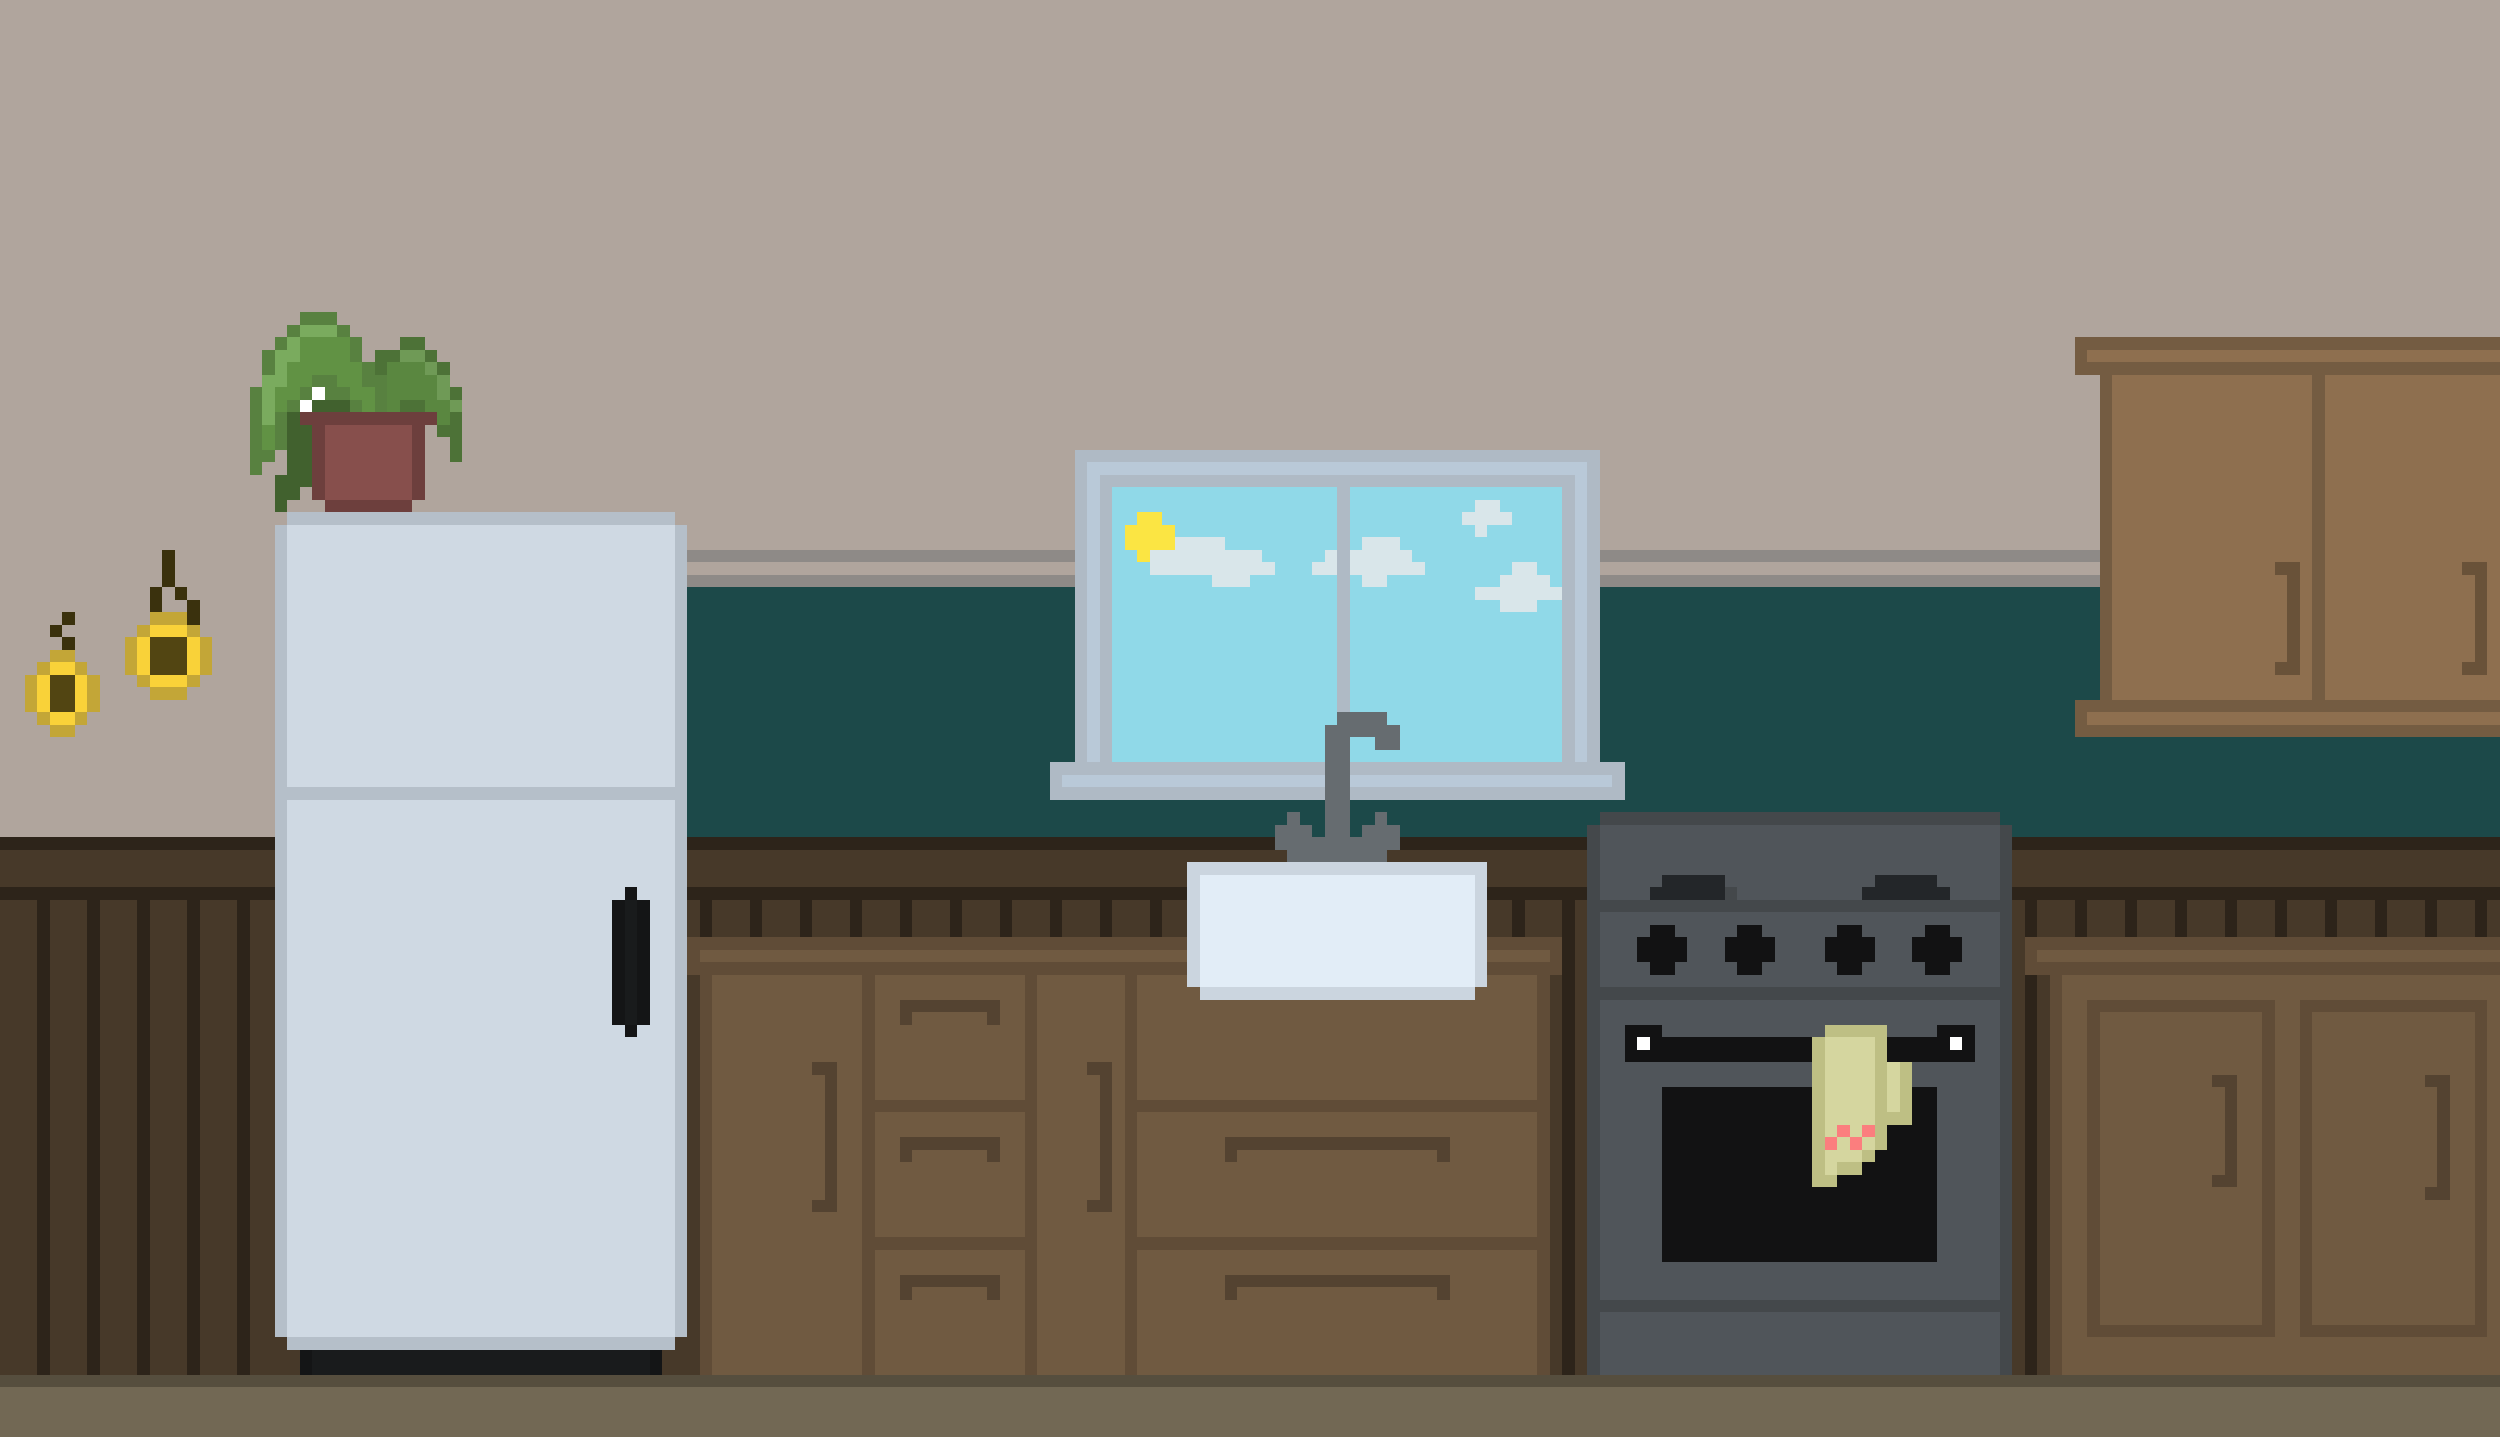 <svg xmlns="http://www.w3.org/2000/svg" viewBox="0 -0.5 200 115" shape-rendering="crispEdges">
<path stroke="#b0a59d" d="M0 0h200M0 1h200M0 2h200M0 3h200M0 4h200M0 5h200M0 6h200M0 7h200M0 8h200M0 9h200M0 10h200M0 11h200M0 12h200M0 13h200M0 14h200M0 15h200M0 16h200M0 17h200M0 18h200M0 19h200M0 20h200M0 21h200M0 22h200M0 23h200M0 24h200M0 25h24M27 25h173M0 26h23M28 26h172M0 27h22M29 27h3M34 27h132M0 28h21M29 28h1M35 28h131M0 29h21M36 29h130M0 30h21M36 30h132M0 31h20M37 31h131M0 32h20M37 32h131M0 33h20M37 33h131M0 34h20M34 34h1M37 34h131M0 35h20M34 35h2M37 35h131M0 36h20M22 36h1M34 36h2M37 36h49M128 36h40M0 37h20M21 37h2M34 37h52M128 37h40M0 38h22M34 38h52M128 38h40M0 39h22M24 39h1M34 39h52M128 39h40M0 40h22M23 40h3M33 40h53M128 40h40M0 41h23M54 41h32M128 41h40M0 42h22M55 42h31M128 42h40M0 43h22M55 43h31M128 43h40M0 44h13M14 44h8M0 45h13M14 45h8M55 45h31M128 45h40M0 46h13M14 46h8M0 47h12M13 47h1M15 47h7M0 48h12M13 48h2M16 48h6M0 49h5M6 49h6M16 49h6M0 50h4M5 50h6M16 50h6M0 51h5M6 51h4M17 51h5M0 52h4M6 52h4M17 52h5M0 53h3M7 53h3M17 53h5M0 54h2M8 54h3M16 54h6M0 55h2M8 55h4M15 55h7M0 56h2M8 56h14M0 57h3M7 57h15M0 58h4M6 58h16M0 59h22M0 60h22M0 61h22M0 62h22M0 63h22M0 64h22M0 65h22M0 66h22" />
<path stroke="#588140" d="M24 25h3M23 26h1M27 26h1M22 27h1M28 27h1M21 28h1M28 28h1M21 29h1M29 29h1M25 30h2M29 30h2M20 31h1M24 31h1M26 31h2M30 31h1M20 32h1M23 32h1M28 32h1M30 32h1M20 33h1M22 33h1M20 34h1M22 34h1M20 35h1M22 35h1M20 36h2M20 37h1" />
<path stroke="#7aab5e" d="M24 26h3M23 27h1M22 28h2M22 29h1M21 30h2M21 31h1M21 32h1M21 33h1" />
<path stroke="#619244" d="M24 27h4M24 28h4M23 29h6M23 30h2M27 30h2M22 31h2M28 31h2M22 32h1M29 32h1M21 34h1M21 35h1" />
<path stroke="#4d7237" d="M32 27h2M30 28h2M34 28h1M30 29h1M35 29h1M36 31h1M32 32h2M36 33h1M35 34h2M36 35h1M36 36h1" />
<path stroke="#745c42" d="M166 27h34M166 28h1M166 29h34M168 30h1M185 30h1M168 31h1M185 31h1M168 32h1M185 32h1M168 33h1M185 33h1M168 34h1M185 34h1M168 35h1M185 35h1M168 36h1M185 36h1M168 37h1M185 37h1M168 38h1M185 38h1M168 39h1M185 39h1M168 40h1M185 40h1M168 41h1M185 41h1M168 42h1M185 42h1M168 43h1M185 43h1M168 44h1M185 44h1M168 45h1M185 45h1M168 46h1M185 46h1M168 47h1M185 47h1M168 48h1M185 48h1M168 49h1M185 49h1M168 50h1M185 50h1M168 51h1M185 51h1M168 52h1M185 52h1M168 53h1M185 53h1M168 54h1M185 54h1M168 55h1M185 55h1M166 56h34M166 57h1M166 58h34" />
<path stroke="#6f9a56" d="M32 28h2M34 29h1M35 30h1M35 31h1M36 32h1" />
<path stroke="#8e6f4f" d="M167 28h33M169 30h16M186 30h14M169 31h16M186 31h14M169 32h16M186 32h14M169 33h16M186 33h14M169 34h16M186 34h14M169 35h16M186 35h14M169 36h16M186 36h14M169 37h16M186 37h14M169 38h16M186 38h14M169 39h16M186 39h14M169 40h16M186 40h14M169 41h16M186 41h14M169 42h16M186 42h14M169 43h16M186 43h14M169 44h16M186 44h14M169 45h13M184 45h1M186 45h11M199 45h1M169 46h14M184 46h1M186 46h12M199 46h1M169 47h14M184 47h1M186 47h12M199 47h1M169 48h14M184 48h1M186 48h12M199 48h1M169 49h14M184 49h1M186 49h12M199 49h1M169 50h14M184 50h1M186 50h12M199 50h1M169 51h14M184 51h1M186 51h12M199 51h1M169 52h14M184 52h1M186 52h12M199 52h1M169 53h13M184 53h1M186 53h11M199 53h1M169 54h16M186 54h14M169 55h16M186 55h14M167 57h33" />
<path stroke="#5a8740" d="M31 29h3M31 30h4M31 31h4M31 32h1M34 32h2M35 33h1" />
<path stroke="#41612e" d="M25 32h3M23 33h1M23 34h2M23 35h2M23 36h2M23 37h2M22 38h3M22 39h2M22 40h1" />
<path stroke="#6d3f3d" d="M24 33h11M25 34h1M33 34h1M25 35h1M33 35h1M25 36h1M33 36h1M25 37h1M33 37h1M25 38h1M33 38h1M25 39h1M33 39h1M26 40h7" />
<path stroke="#874f4c" d="M26 34h7M26 35h7M26 36h7M26 37h7M26 38h7M26 39h7" />
<path stroke="#afbac5" d="M86 36h42M86 37h1M127 37h1M86 38h1M88 38h38M127 38h1M86 39h1M88 39h1M107 39h1M125 39h1M127 39h1M86 40h1M88 40h1M107 40h1M125 40h1M127 40h1M86 41h1M88 41h1M107 41h1M125 41h1M127 41h1M86 42h1M88 42h1M107 42h1M125 42h1M127 42h1M86 43h1M88 43h1M107 43h1M125 43h1M127 43h1M86 44h1M88 44h1M107 44h1M125 44h1M127 44h1M86 45h1M88 45h1M107 45h1M125 45h1M127 45h1M86 46h1M88 46h1M107 46h1M125 46h1M127 46h1M86 47h1M88 47h1M107 47h1M125 47h1M127 47h1M86 48h1M88 48h1M107 48h1M125 48h1M127 48h1M86 49h1M88 49h1M107 49h1M125 49h1M127 49h1M86 50h1M88 50h1M107 50h1M125 50h1M127 50h1M86 51h1M88 51h1M107 51h1M125 51h1M127 51h1M86 52h1M88 52h1M107 52h1M125 52h1M127 52h1M86 53h1M88 53h1M107 53h1M125 53h1M127 53h1M86 54h1M88 54h1M107 54h1M125 54h1M127 54h1M86 55h1M88 55h1M107 55h1M125 55h1M127 55h1M86 56h1M88 56h1M107 56h1M125 56h1M127 56h1M86 57h1M88 57h1M125 57h1M127 57h1M86 58h1M88 58h1M125 58h1M127 58h1M86 59h1M88 59h1M125 59h1M127 59h1M86 60h1M88 60h1M125 60h1M127 60h1M84 61h22M108 61h22M84 62h1M129 62h1M84 63h22M108 63h22" />
<path stroke="#b9c9d8" d="M87 37h40M87 38h1M126 38h1M87 39h1M126 39h1M87 40h1M126 40h1M87 41h1M126 41h1M87 42h1M126 42h1M87 43h1M126 43h1M87 44h1M126 44h1M87 45h1M126 45h1M87 46h1M126 46h1M87 47h1M126 47h1M87 48h1M126 48h1M87 49h1M126 49h1M87 50h1M126 50h1M87 51h1M126 51h1M87 52h1M126 52h1M87 53h1M126 53h1M87 54h1M126 54h1M87 55h1M126 55h1M87 56h1M126 56h1M87 57h1M126 57h1M87 58h1M126 58h1M87 59h1M126 59h1M87 60h1M126 60h1M85 62h21M108 62h21" />
<path stroke="#90d9e8" d="M89 39h18M108 39h17M89 40h18M108 40h10M120 40h5M89 41h2M93 41h14M108 41h9M121 41h4M89 42h1M94 42h13M108 42h10M119 42h6M89 43h1M98 43h9M108 43h1M112 43h13M89 44h2M101 44h5M113 44h12M89 45h3M102 45h3M114 45h7M123 45h2M89 46h8M100 46h7M108 46h1M111 46h9M124 46h1M89 47h18M108 47h10M89 48h18M108 48h12M123 48h2M89 49h18M108 49h17M89 50h18M108 50h17M89 51h18M108 51h17M89 52h18M108 52h17M89 53h18M108 53h17M89 54h18M108 54h17M89 55h18M108 55h17M89 56h18M108 56h17M89 57h18M111 57h14M89 58h17M112 58h13M89 59h17M108 59h2M112 59h13M89 60h17M108 60h17" />
<path stroke="#d9e6ea" d="M118 40h2M117 41h4M118 42h1M94 43h4M109 43h3M92 44h9M106 44h1M108 44h5M92 45h10M105 45h2M108 45h6M121 45h2M97 46h3M109 46h2M120 46h4M118 47h7M120 48h3" />
<path stroke="#b5bfc9" d="M23 41h31M22 42h1M54 42h1M22 43h1M54 43h1M22 44h1M54 44h1M22 45h1M54 45h1M22 46h1M54 46h1M22 47h1M54 47h1M22 48h1M54 48h1M22 49h1M54 49h1M22 50h1M54 50h1M22 51h1M54 51h1M22 52h1M54 52h1M22 53h1M54 53h1M22 54h1M54 54h1M22 55h1M54 55h1M22 56h1M54 56h1M22 57h1M54 57h1M22 58h1M54 58h1M22 59h1M54 59h1M22 60h1M54 60h1M22 61h1M54 61h1M22 62h1M54 62h1M22 63h33M22 64h1M54 64h1M22 65h1M54 65h1M22 66h1M54 66h1M22 67h1M54 67h1M22 68h1M54 68h1M22 69h1M54 69h1M22 70h1M54 70h1M22 71h1M54 71h1M22 72h1M54 72h1M22 73h1M54 73h1M22 74h1M54 74h1M22 75h1M54 75h1M22 76h1M54 76h1M22 77h1M54 77h1M22 78h1M54 78h1M22 79h1M54 79h1M22 80h1M54 80h1M22 81h1M54 81h1M22 82h1M54 82h1M22 83h1M54 83h1M22 84h1M54 84h1M22 85h1M54 85h1M22 86h1M54 86h1M22 87h1M54 87h1M22 88h1M54 88h1M22 89h1M54 89h1M22 90h1M54 90h1M22 91h1M54 91h1M22 92h1M54 92h1M22 93h1M54 93h1M22 94h1M54 94h1M22 95h1M54 95h1M22 96h1M54 96h1M22 97h1M54 97h1M22 98h1M54 98h1M22 99h1M54 99h1M22 100h1M54 100h1M22 101h1M54 101h1M22 102h1M54 102h1M22 103h1M54 103h1M22 104h1M54 104h1M22 105h1M54 105h1M22 106h1M54 106h1M23 107h31" />
<path stroke="#fbe543" d="M91 41h2M90 42h4M90 43h4M91 44h1" />
<path stroke="#cfd9e3" d="M23 42h31M23 43h31M23 44h31M23 45h31M23 46h31M23 47h31M23 48h31M23 49h31M23 50h31M23 51h31M23 52h31M23 53h31M23 54h31M23 55h31M23 56h31M23 57h31M23 58h31M23 59h31M23 60h31M23 61h31M23 62h31M23 64h31M23 65h31M23 66h31M23 67h31M23 68h31M23 69h31M23 70h31M23 71h27M51 71h3M23 72h26M52 72h2M23 73h26M52 73h2M23 74h26M52 74h2M23 75h26M52 75h2M23 76h26M52 76h2M23 77h26M52 77h2M23 78h26M52 78h2M23 79h26M52 79h2M23 80h26M52 80h2M23 81h26M52 81h2M23 82h27M51 82h3M23 83h31M23 84h31M23 85h31M23 86h31M23 87h31M23 88h31M23 89h31M23 90h31M23 91h31M23 92h31M23 93h31M23 94h31M23 95h31M23 96h31M23 97h31M23 98h31M23 99h31M23 100h31M23 101h31M23 102h31M23 103h31M23 104h31M23 105h31M23 106h31" />
<path stroke="#3a310d" d="M13 44h1M13 45h1M13 46h1M12 47h1M14 47h1M12 48h1M15 48h1M5 49h1M15 49h1M4 50h1M5 51h1" />
<path stroke="#8e8a87" d="M55 44h31M128 44h40M55 46h31M128 46h40" />
<path stroke="#695239" d="M182 45h2M197 45h2M183 46h1M198 46h1M183 47h1M198 47h1M183 48h1M198 48h1M183 49h1M198 49h1M183 50h1M198 50h1M183 51h1M198 51h1M183 52h1M198 52h1M182 53h2M197 53h2" />
<path stroke="#1c4949" d="M55 47h31M128 47h40M55 48h31M128 48h40M55 49h31M128 49h40M55 50h31M128 50h40M55 51h31M128 51h40M55 52h31M128 52h40M55 53h31M128 53h40M55 54h31M128 54h40M55 55h31M128 55h40M55 56h31M128 56h38M55 57h31M128 57h38M55 58h31M128 58h38M55 59h31M128 59h72M55 60h31M128 60h72M55 61h29M130 61h70M55 62h29M130 62h70M55 63h29M130 63h70M55 64h51M108 64h92M55 65h48M104 65h2M108 65h2M111 65h17M160 65h40M55 66h47M105 66h1M108 66h1M112 66h15M161 66h39" />
<path stroke="#c3a637" d="M12 49h3M11 50h1M15 50h1M10 51h1M16 51h1M4 52h2M10 52h1M16 52h1M3 53h1M6 53h1M10 53h1M16 53h1M2 54h1M7 54h1M11 54h1M15 54h1M2 55h1M7 55h1M12 55h3M2 56h1M7 56h1M3 57h1M6 57h1M4 58h2" />
<path stroke="#f9d239" d="M12 50h3M11 51h1M15 51h1M11 52h1M15 52h1M4 53h2M11 53h1M15 53h1M3 54h1M6 54h1M12 54h3M3 55h1M6 55h1M3 56h1M6 56h1M4 57h2" />
<path stroke="#524512" d="M12 51h3M12 52h3M12 53h3M4 54h2M4 55h2M4 56h2" />
<path stroke="#666c70" d="M107 57h4M106 58h6M106 59h2M110 59h2M106 60h2M106 61h2M106 62h2M106 63h2M106 64h2M103 65h1M106 65h2M110 65h1M102 66h3M106 66h2M109 66h3M102 67h10M103 68h8" />
<path stroke="#44484b" d="M128 65h32M127 66h1M160 66h1M127 67h1M160 67h1M127 68h1M160 68h1M127 69h1M160 69h1M127 70h1M160 70h1M127 71h1M138 71h1M160 71h1M127 72h34M127 73h1M160 73h1M127 74h1M160 74h1M127 75h1M160 75h1M127 76h1M160 76h1M127 77h1M160 77h1M127 78h1M160 78h1M127 79h34M127 80h1M160 80h1M127 81h1M160 81h1M127 82h1M160 82h1M127 83h1M160 83h1M127 84h1M160 84h1M127 85h1M160 85h1M127 86h1M160 86h1M127 87h1M160 87h1M127 88h1M160 88h1M127 89h1M160 89h1M127 90h1M160 90h1M127 91h1M160 91h1M127 92h1M160 92h1M127 93h1M160 93h1M127 94h1M160 94h1M127 95h1M160 95h1M127 96h1M160 96h1M127 97h1M160 97h1M127 98h1M160 98h1M127 99h1M160 99h1M127 100h1M160 100h1M127 101h1M160 101h1M127 102h1M160 102h1M127 103h1M160 103h1M127 104h34M127 105h1M160 105h1M127 106h1M160 106h1M127 107h1M160 107h1M127 108h1M160 108h1M127 109h1M160 109h1" />
<path stroke="#50555a" d="M128 66h32M128 67h32M128 68h32M128 69h32M128 70h5M138 70h12M155 70h5M128 71h4M139 71h10M156 71h4M128 73h32M128 74h4M134 74h5M141 74h6M149 74h5M156 74h4M128 75h3M135 75h3M142 75h4M150 75h3M157 75h3M128 76h3M135 76h3M142 76h4M150 76h3M157 76h3M128 77h4M134 77h5M141 77h6M149 77h5M156 77h4M128 78h32M128 80h32M128 81h32M128 82h2M133 82h13M151 82h4M158 82h2M128 83h2M158 83h2M128 84h2M158 84h2M128 85h17M153 85h7M128 86h17M153 86h7M128 87h5M155 87h5M128 88h5M155 88h5M128 89h5M155 89h5M128 90h5M155 90h5M128 91h5M155 91h5M128 92h5M155 92h5M128 93h5M155 93h5M128 94h5M155 94h5M128 95h5M155 95h5M128 96h5M155 96h5M128 97h5M155 97h5M128 98h5M155 98h5M128 99h5M155 99h5M128 100h5M155 100h5M128 101h32M128 102h32M128 103h32M128 105h32M128 106h32M128 107h32M128 108h32M128 109h32" />
<path stroke="#2d241a" d="M0 67h22M55 67h47M112 67h15M161 67h39M0 71h22M55 71h40M119 71h8M161 71h39M3 72h1M7 72h1M11 72h1M15 72h1M19 72h1M56 72h1M60 72h1M64 72h1M68 72h1M72 72h1M76 72h1M80 72h1M84 72h1M88 72h1M92 72h1M121 72h1M125 72h1M162 72h1M166 72h1M170 72h1M174 72h1M178 72h1M182 72h1M186 72h1M190 72h1M194 72h1M198 72h1M3 73h1M7 73h1M11 73h1M15 73h1M19 73h1M56 73h1M60 73h1M64 73h1M68 73h1M72 73h1M76 73h1M80 73h1M84 73h1M88 73h1M92 73h1M121 73h1M125 73h1M162 73h1M166 73h1M170 73h1M174 73h1M178 73h1M182 73h1M186 73h1M190 73h1M194 73h1M198 73h1M3 74h1M7 74h1M11 74h1M15 74h1M19 74h1M56 74h1M60 74h1M64 74h1M68 74h1M72 74h1M76 74h1M80 74h1M84 74h1M88 74h1M92 74h1M121 74h1M125 74h1M162 74h1M166 74h1M170 74h1M174 74h1M178 74h1M182 74h1M186 74h1M190 74h1M194 74h1M198 74h1M3 75h1M7 75h1M11 75h1M15 75h1M19 75h1M125 75h1M3 76h1M7 76h1M11 76h1M15 76h1M19 76h1M125 76h1M3 77h1M7 77h1M11 77h1M15 77h1M19 77h1M125 77h1M3 78h1M7 78h1M11 78h1M15 78h1M19 78h1M125 78h1M162 78h1M3 79h1M7 79h1M11 79h1M15 79h1M19 79h1M125 79h1M162 79h1M3 80h1M7 80h1M11 80h1M15 80h1M19 80h1M125 80h1M162 80h1M3 81h1M7 81h1M11 81h1M15 81h1M19 81h1M125 81h1M162 81h1M3 82h1M7 82h1M11 82h1M15 82h1M19 82h1M125 82h1M162 82h1M3 83h1M7 83h1M11 83h1M15 83h1M19 83h1M125 83h1M162 83h1M3 84h1M7 84h1M11 84h1M15 84h1M19 84h1M125 84h1M162 84h1M3 85h1M7 85h1M11 85h1M15 85h1M19 85h1M125 85h1M162 85h1M3 86h1M7 86h1M11 86h1M15 86h1M19 86h1M125 86h1M162 86h1M3 87h1M7 87h1M11 87h1M15 87h1M19 87h1M125 87h1M162 87h1M3 88h1M7 88h1M11 88h1M15 88h1M19 88h1M125 88h1M162 88h1M3 89h1M7 89h1M11 89h1M15 89h1M19 89h1M125 89h1M162 89h1M3 90h1M7 90h1M11 90h1M15 90h1M19 90h1M125 90h1M162 90h1M3 91h1M7 91h1M11 91h1M15 91h1M19 91h1M125 91h1M162 91h1M3 92h1M7 92h1M11 92h1M15 92h1M19 92h1M125 92h1M162 92h1M3 93h1M7 93h1M11 93h1M15 93h1M19 93h1M125 93h1M162 93h1M3 94h1M7 94h1M11 94h1M15 94h1M19 94h1M125 94h1M162 94h1M3 95h1M7 95h1M11 95h1M15 95h1M19 95h1M125 95h1M162 95h1M3 96h1M7 96h1M11 96h1M15 96h1M19 96h1M125 96h1M162 96h1M3 97h1M7 97h1M11 97h1M15 97h1M19 97h1M125 97h1M162 97h1M3 98h1M7 98h1M11 98h1M15 98h1M19 98h1M125 98h1M162 98h1M3 99h1M7 99h1M11 99h1M15 99h1M19 99h1M125 99h1M162 99h1M3 100h1M7 100h1M11 100h1M15 100h1M19 100h1M125 100h1M162 100h1M3 101h1M7 101h1M11 101h1M15 101h1M19 101h1M125 101h1M162 101h1M3 102h1M7 102h1M11 102h1M15 102h1M19 102h1M125 102h1M162 102h1M3 103h1M7 103h1M11 103h1M15 103h1M19 103h1M125 103h1M162 103h1M3 104h1M7 104h1M11 104h1M15 104h1M19 104h1M125 104h1M162 104h1M3 105h1M7 105h1M11 105h1M15 105h1M19 105h1M125 105h1M162 105h1M3 106h1M7 106h1M11 106h1M15 106h1M19 106h1M125 106h1M162 106h1M3 107h1M7 107h1M11 107h1M15 107h1M19 107h1M125 107h1M162 107h1M3 108h1M7 108h1M11 108h1M15 108h1M19 108h1M125 108h1M162 108h1M3 109h1M7 109h1M11 109h1M15 109h1M19 109h1M125 109h1M162 109h1" />
<path stroke="#473929" d="M0 68h22M55 68h48M111 68h16M161 68h39M0 69h22M55 69h40M119 69h8M161 69h39M0 70h22M55 70h40M119 70h8M161 70h39M0 72h3M4 72h3M8 72h3M12 72h3M16 72h3M20 72h2M55 72h1M57 72h3M61 72h3M65 72h3M69 72h3M73 72h3M77 72h3M81 72h3M85 72h3M89 72h3M93 72h2M119 72h2M122 72h3M126 72h1M161 72h1M163 72h3M167 72h3M171 72h3M175 72h3M179 72h3M183 72h3M187 72h3M191 72h3M195 72h3M199 72h1M0 73h3M4 73h3M8 73h3M12 73h3M16 73h3M20 73h2M55 73h1M57 73h3M61 73h3M65 73h3M69 73h3M73 73h3M77 73h3M81 73h3M85 73h3M89 73h3M93 73h2M119 73h2M122 73h3M126 73h1M161 73h1M163 73h3M167 73h3M171 73h3M175 73h3M179 73h3M183 73h3M187 73h3M191 73h3M195 73h3M199 73h1M0 74h3M4 74h3M8 74h3M12 74h3M16 74h3M20 74h2M55 74h1M57 74h3M61 74h3M65 74h3M69 74h3M73 74h3M77 74h3M81 74h3M85 74h3M89 74h3M93 74h2M119 74h2M122 74h3M126 74h1M161 74h1M163 74h3M167 74h3M171 74h3M175 74h3M179 74h3M183 74h3M187 74h3M191 74h3M195 74h3M199 74h1M0 75h3M4 75h3M8 75h3M12 75h3M16 75h3M20 75h2M126 75h1M161 75h1M0 76h3M4 76h3M8 76h3M12 76h3M16 76h3M20 76h2M126 76h1M161 76h1M0 77h3M4 77h3M8 77h3M12 77h3M16 77h3M20 77h2M126 77h1M161 77h1M0 78h3M4 78h3M8 78h3M12 78h3M16 78h3M20 78h2M55 78h1M124 78h1M126 78h1M161 78h1M163 78h1M0 79h3M4 79h3M8 79h3M12 79h3M16 79h3M20 79h2M55 79h1M124 79h1M126 79h1M161 79h1M163 79h1M0 80h3M4 80h3M8 80h3M12 80h3M16 80h3M20 80h2M55 80h1M124 80h1M126 80h1M161 80h1M163 80h1M0 81h3M4 81h3M8 81h3M12 81h3M16 81h3M20 81h2M55 81h1M124 81h1M126 81h1M161 81h1M163 81h1M0 82h3M4 82h3M8 82h3M12 82h3M16 82h3M20 82h2M55 82h1M124 82h1M126 82h1M161 82h1M163 82h1M0 83h3M4 83h3M8 83h3M12 83h3M16 83h3M20 83h2M55 83h1M124 83h1M126 83h1M161 83h1M163 83h1M0 84h3M4 84h3M8 84h3M12 84h3M16 84h3M20 84h2M55 84h1M124 84h1M126 84h1M161 84h1M163 84h1M0 85h3M4 85h3M8 85h3M12 85h3M16 85h3M20 85h2M55 85h1M124 85h1M126 85h1M161 85h1M163 85h1M0 86h3M4 86h3M8 86h3M12 86h3M16 86h3M20 86h2M55 86h1M124 86h1M126 86h1M161 86h1M163 86h1M0 87h3M4 87h3M8 87h3M12 87h3M16 87h3M20 87h2M55 87h1M124 87h1M126 87h1M161 87h1M163 87h1M0 88h3M4 88h3M8 88h3M12 88h3M16 88h3M20 88h2M55 88h1M124 88h1M126 88h1M161 88h1M163 88h1M0 89h3M4 89h3M8 89h3M12 89h3M16 89h3M20 89h2M55 89h1M124 89h1M126 89h1M161 89h1M163 89h1M0 90h3M4 90h3M8 90h3M12 90h3M16 90h3M20 90h2M55 90h1M124 90h1M126 90h1M161 90h1M163 90h1M0 91h3M4 91h3M8 91h3M12 91h3M16 91h3M20 91h2M55 91h1M124 91h1M126 91h1M161 91h1M163 91h1M0 92h3M4 92h3M8 92h3M12 92h3M16 92h3M20 92h2M55 92h1M124 92h1M126 92h1M161 92h1M163 92h1M0 93h3M4 93h3M8 93h3M12 93h3M16 93h3M20 93h2M55 93h1M124 93h1M126 93h1M161 93h1M163 93h1M0 94h3M4 94h3M8 94h3M12 94h3M16 94h3M20 94h2M55 94h1M124 94h1M126 94h1M161 94h1M163 94h1M0 95h3M4 95h3M8 95h3M12 95h3M16 95h3M20 95h2M55 95h1M124 95h1M126 95h1M161 95h1M163 95h1M0 96h3M4 96h3M8 96h3M12 96h3M16 96h3M20 96h2M55 96h1M124 96h1M126 96h1M161 96h1M163 96h1M0 97h3M4 97h3M8 97h3M12 97h3M16 97h3M20 97h2M55 97h1M124 97h1M126 97h1M161 97h1M163 97h1M0 98h3M4 98h3M8 98h3M12 98h3M16 98h3M20 98h2M55 98h1M124 98h1M126 98h1M161 98h1M163 98h1M0 99h3M4 99h3M8 99h3M12 99h3M16 99h3M20 99h2M55 99h1M124 99h1M126 99h1M161 99h1M163 99h1M0 100h3M4 100h3M8 100h3M12 100h3M16 100h3M20 100h2M55 100h1M124 100h1M126 100h1M161 100h1M163 100h1M0 101h3M4 101h3M8 101h3M12 101h3M16 101h3M20 101h2M55 101h1M124 101h1M126 101h1M161 101h1M163 101h1M0 102h3M4 102h3M8 102h3M12 102h3M16 102h3M20 102h2M55 102h1M124 102h1M126 102h1M161 102h1M163 102h1M0 103h3M4 103h3M8 103h3M12 103h3M16 103h3M20 103h2M55 103h1M124 103h1M126 103h1M161 103h1M163 103h1M0 104h3M4 104h3M8 104h3M12 104h3M16 104h3M20 104h2M55 104h1M124 104h1M126 104h1M161 104h1M163 104h1M0 105h3M4 105h3M8 105h3M12 105h3M16 105h3M20 105h2M55 105h1M124 105h1M126 105h1M161 105h1M163 105h1M0 106h3M4 106h3M8 106h3M12 106h3M16 106h3M20 106h2M55 106h1M124 106h1M126 106h1M161 106h1M163 106h1M0 107h3M4 107h3M8 107h3M12 107h3M16 107h3M20 107h3M54 107h2M124 107h1M126 107h1M161 107h1M163 107h1M0 108h3M4 108h3M8 108h3M12 108h3M16 108h3M20 108h4M53 108h3M124 108h1M126 108h1M161 108h1M163 108h1M0 109h3M4 109h3M8 109h3M12 109h3M16 109h3M20 109h4M53 109h3M124 109h1M126 109h1M161 109h1M163 109h1" />
<path stroke="#cbd5df" d="M95 69h24M95 70h1M118 70h1M95 71h1M118 71h1M95 72h1M118 72h1M95 73h1M118 73h1M95 74h1M118 74h1M95 75h1M118 75h1M95 76h1M118 76h1M95 77h1M118 77h1M95 78h1M118 78h1M96 79h22" />
<path stroke="#e2edf7" d="M96 70h22M96 71h22M96 72h22M96 73h22M96 74h22M96 75h22M96 76h22M96 77h22M96 78h22" />
<path stroke="#232629" d="M133 70h5M150 70h5M132 71h6M149 71h7" />
<path stroke="#141516" d="M50 71h1M49 72h1M51 72h1M49 73h1M51 73h1M49 74h1M51 74h1M49 75h1M51 75h1M49 76h1M51 76h1M49 77h1M51 77h1M49 78h1M51 78h1M49 79h1M51 79h1M49 80h1M51 80h1M49 81h1M51 81h1M50 82h1M24 108h1M52 108h1M24 109h1M52 109h1" />
<path stroke="#191b1c" d="M50 72h1M50 73h1M50 74h1M50 75h1M50 76h1M50 77h1M50 78h1M50 79h1M50 80h1M50 81h1M25 108h27M25 109h27" />
<path stroke="#121213" d="M132 74h2M139 74h2M147 74h2M154 74h2M131 75h4M138 75h4M146 75h4M153 75h4M131 76h4M138 76h4M146 76h4M153 76h4M132 77h2M139 77h2M147 77h2M154 77h2M130 82h3M155 82h3M130 83h1M132 83h13M151 83h5M157 83h1M130 84h15M151 84h7M133 87h12M153 87h2M133 88h12M153 88h2M133 89h12M153 89h2M133 90h12M151 90h4M133 91h12M151 91h4M133 92h12M150 92h5M133 93h12M149 93h6M133 94h12M147 94h8M133 95h22M133 96h22M133 97h22M133 98h22M133 99h22M133 100h22" />
<path stroke="#604c37" d="M55 75h40M119 75h6M162 75h38M55 76h1M124 76h1M162 76h1M55 77h40M119 77h6M162 77h38M56 78h1M69 78h1M82 78h1M90 78h1M123 78h1M164 78h1M56 79h1M69 79h1M82 79h1M90 79h1M123 79h1M164 79h1M56 80h1M69 80h1M82 80h1M90 80h1M123 80h1M164 80h1M167 80h15M184 80h15M56 81h1M69 81h1M82 81h1M90 81h1M123 81h1M164 81h1M167 81h1M181 81h1M184 81h1M198 81h1M56 82h1M69 82h1M82 82h1M90 82h1M123 82h1M164 82h1M167 82h1M181 82h1M184 82h1M198 82h1M56 83h1M69 83h1M82 83h1M90 83h1M123 83h1M164 83h1M167 83h1M181 83h1M184 83h1M198 83h1M56 84h1M69 84h1M82 84h1M90 84h1M123 84h1M164 84h1M167 84h1M181 84h1M184 84h1M198 84h1M56 85h1M69 85h1M82 85h1M90 85h1M123 85h1M164 85h1M167 85h1M181 85h1M184 85h1M198 85h1M56 86h1M69 86h1M82 86h1M90 86h1M123 86h1M164 86h1M167 86h1M181 86h1M184 86h1M198 86h1M56 87h1M69 87h1M82 87h1M90 87h1M123 87h1M164 87h1M167 87h1M181 87h1M184 87h1M198 87h1M56 88h1M69 88h14M90 88h34M164 88h1M167 88h1M181 88h1M184 88h1M198 88h1M56 89h1M69 89h1M82 89h1M90 89h1M123 89h1M164 89h1M167 89h1M181 89h1M184 89h1M198 89h1M56 90h1M69 90h1M82 90h1M90 90h1M123 90h1M164 90h1M167 90h1M181 90h1M184 90h1M198 90h1M56 91h1M69 91h1M82 91h1M90 91h1M123 91h1M164 91h1M167 91h1M181 91h1M184 91h1M198 91h1M56 92h1M69 92h1M82 92h1M90 92h1M123 92h1M164 92h1M167 92h1M181 92h1M184 92h1M198 92h1M56 93h1M69 93h1M82 93h1M90 93h1M123 93h1M164 93h1M167 93h1M181 93h1M184 93h1M198 93h1M56 94h1M69 94h1M82 94h1M90 94h1M123 94h1M164 94h1M167 94h1M181 94h1M184 94h1M198 94h1M56 95h1M69 95h1M82 95h1M90 95h1M123 95h1M164 95h1M167 95h1M181 95h1M184 95h1M198 95h1M56 96h1M69 96h1M82 96h1M90 96h1M123 96h1M164 96h1M167 96h1M181 96h1M184 96h1M198 96h1M56 97h1M69 97h1M82 97h1M90 97h1M123 97h1M164 97h1M167 97h1M181 97h1M184 97h1M198 97h1M56 98h1M69 98h1M82 98h1M90 98h1M123 98h1M164 98h1M167 98h1M181 98h1M184 98h1M198 98h1M56 99h1M69 99h14M90 99h34M164 99h1M167 99h1M181 99h1M184 99h1M198 99h1M56 100h1M69 100h1M82 100h1M90 100h1M123 100h1M164 100h1M167 100h1M181 100h1M184 100h1M198 100h1M56 101h1M69 101h1M82 101h1M90 101h1M123 101h1M164 101h1M167 101h1M181 101h1M184 101h1M198 101h1M56 102h1M69 102h1M82 102h1M90 102h1M123 102h1M164 102h1M167 102h1M181 102h1M184 102h1M198 102h1M56 103h1M69 103h1M82 103h1M90 103h1M123 103h1M164 103h1M167 103h1M181 103h1M184 103h1M198 103h1M56 104h1M69 104h1M82 104h1M90 104h1M123 104h1M164 104h1M167 104h1M181 104h1M184 104h1M198 104h1M56 105h1M69 105h1M82 105h1M90 105h1M123 105h1M164 105h1M167 105h1M181 105h1M184 105h1M198 105h1M56 106h1M69 106h1M82 106h1M90 106h1M123 106h1M164 106h1M167 106h15M184 106h15M56 107h1M69 107h1M82 107h1M90 107h1M123 107h1M164 107h1M56 108h1M69 108h1M82 108h1M90 108h1M123 108h1M164 108h1M56 109h1M69 109h1M82 109h1M90 109h1M123 109h1M164 109h1" />
<path stroke="#705a41" d="M56 76h39M119 76h5M163 76h37M57 78h12M70 78h12M83 78h7M91 78h4M119 78h4M165 78h35M57 79h12M70 79h12M83 79h7M91 79h5M118 79h5M165 79h35M57 80h12M70 80h2M80 80h2M83 80h7M91 80h32M165 80h2M182 80h2M199 80h1M57 81h12M70 81h2M73 81h6M80 81h2M83 81h7M91 81h32M165 81h2M168 81h13M182 81h2M185 81h13M199 81h1M57 82h12M70 82h12M83 82h7M91 82h32M165 82h2M168 82h13M182 82h2M185 82h13M199 82h1M57 83h12M70 83h12M83 83h7M91 83h32M165 83h2M168 83h13M182 83h2M185 83h13M199 83h1M57 84h12M70 84h12M83 84h7M91 84h32M165 84h2M168 84h13M182 84h2M185 84h13M199 84h1M57 85h8M67 85h2M70 85h12M83 85h4M89 85h1M91 85h32M165 85h2M168 85h13M182 85h2M185 85h13M199 85h1M57 86h9M67 86h2M70 86h12M83 86h5M89 86h1M91 86h32M165 86h2M168 86h9M179 86h2M182 86h2M185 86h9M196 86h2M199 86h1M57 87h9M67 87h2M70 87h12M83 87h5M89 87h1M91 87h32M165 87h2M168 87h10M179 87h2M182 87h2M185 87h10M196 87h2M199 87h1M57 88h9M67 88h2M83 88h5M89 88h1M165 88h2M168 88h10M179 88h2M182 88h2M185 88h10M196 88h2M199 88h1M57 89h9M67 89h2M70 89h12M83 89h5M89 89h1M91 89h32M165 89h2M168 89h10M179 89h2M182 89h2M185 89h10M196 89h2M199 89h1M57 90h9M67 90h2M70 90h12M83 90h5M89 90h1M91 90h32M165 90h2M168 90h10M179 90h2M182 90h2M185 90h10M196 90h2M199 90h1M57 91h9M67 91h2M70 91h2M80 91h2M83 91h5M89 91h1M91 91h7M116 91h7M165 91h2M168 91h10M179 91h2M182 91h2M185 91h10M196 91h2M199 91h1M57 92h9M67 92h2M70 92h2M73 92h6M80 92h2M83 92h5M89 92h1M91 92h7M99 92h16M116 92h7M165 92h2M168 92h10M179 92h2M182 92h2M185 92h10M196 92h2M199 92h1M57 93h9M67 93h2M70 93h12M83 93h5M89 93h1M91 93h32M165 93h2M168 93h10M179 93h2M182 93h2M185 93h10M196 93h2M199 93h1M57 94h9M67 94h2M70 94h12M83 94h5M89 94h1M91 94h32M165 94h2M168 94h9M179 94h2M182 94h2M185 94h10M196 94h2M199 94h1M57 95h9M67 95h2M70 95h12M83 95h5M89 95h1M91 95h32M165 95h2M168 95h13M182 95h2M185 95h9M196 95h2M199 95h1M57 96h8M67 96h2M70 96h12M83 96h4M89 96h1M91 96h32M165 96h2M168 96h13M182 96h2M185 96h13M199 96h1M57 97h12M70 97h12M83 97h7M91 97h32M165 97h2M168 97h13M182 97h2M185 97h13M199 97h1M57 98h12M70 98h12M83 98h7M91 98h32M165 98h2M168 98h13M182 98h2M185 98h13M199 98h1M57 99h12M83 99h7M165 99h2M168 99h13M182 99h2M185 99h13M199 99h1M57 100h12M70 100h12M83 100h7M91 100h32M165 100h2M168 100h13M182 100h2M185 100h13M199 100h1M57 101h12M70 101h12M83 101h7M91 101h32M165 101h2M168 101h13M182 101h2M185 101h13M199 101h1M57 102h12M70 102h2M80 102h2M83 102h7M91 102h7M116 102h7M165 102h2M168 102h13M182 102h2M185 102h13M199 102h1M57 103h12M70 103h2M73 103h6M80 103h2M83 103h7M91 103h7M99 103h16M116 103h7M165 103h2M168 103h13M182 103h2M185 103h13M199 103h1M57 104h12M70 104h12M83 104h7M91 104h32M165 104h2M168 104h13M182 104h2M185 104h13M199 104h1M57 105h12M70 105h12M83 105h7M91 105h32M165 105h2M168 105h13M182 105h2M185 105h13M199 105h1M57 106h12M70 106h12M83 106h7M91 106h32M165 106h2M182 106h2M199 106h1M57 107h12M70 107h12M83 107h7M91 107h32M165 107h35M57 108h12M70 108h12M83 108h7M91 108h32M165 108h35M57 109h12M70 109h12M83 109h7M91 109h32M165 109h35" />
<path stroke="#544331" d="M72 80h8M72 81h1M79 81h1M65 85h2M87 85h2M66 86h1M88 86h1M177 86h2M194 86h2M66 87h1M88 87h1M178 87h1M195 87h1M66 88h1M88 88h1M178 88h1M195 88h1M66 89h1M88 89h1M178 89h1M195 89h1M66 90h1M88 90h1M178 90h1M195 90h1M66 91h1M72 91h8M88 91h1M98 91h18M178 91h1M195 91h1M66 92h1M72 92h1M79 92h1M88 92h1M98 92h1M115 92h1M178 92h1M195 92h1M66 93h1M88 93h1M178 93h1M195 93h1M66 94h1M88 94h1M177 94h2M195 94h1M66 95h1M88 95h1M194 95h2M65 96h2M87 96h2M72 102h8M98 102h18M72 103h1M79 103h1M98 103h1M115 103h1" />
<path stroke="#bebf84" d="M146 82h5M145 83h1M150 83h1M145 84h1M150 84h1M145 85h1M150 85h1M152 85h1M145 86h1M150 86h1M152 86h1M145 87h1M150 87h1M152 87h1M145 88h1M150 88h1M152 88h1M145 89h1M150 89h3M145 90h1M150 90h1M145 91h1M150 91h1M145 92h1M149 92h1M145 93h1M147 93h2M145 94h2" />
<path stroke="#d5d69f" d="M146 83h4M146 84h4M146 85h4M151 85h1M146 86h4M151 86h1M146 87h4M151 87h1M146 88h4M151 88h1M146 89h4M146 90h1M148 90h1M147 91h1M149 91h1M146 92h3M146 93h1" />
<path stroke="#fb7e7e" d="M147 90h1M149 90h1M146 91h1M148 91h1" />
<path stroke="#564e3e" d="M0 110h200" />
<path stroke="#726854" d="M0 111h200M0 112h200M0 113h200M0 114h200" />
</svg>